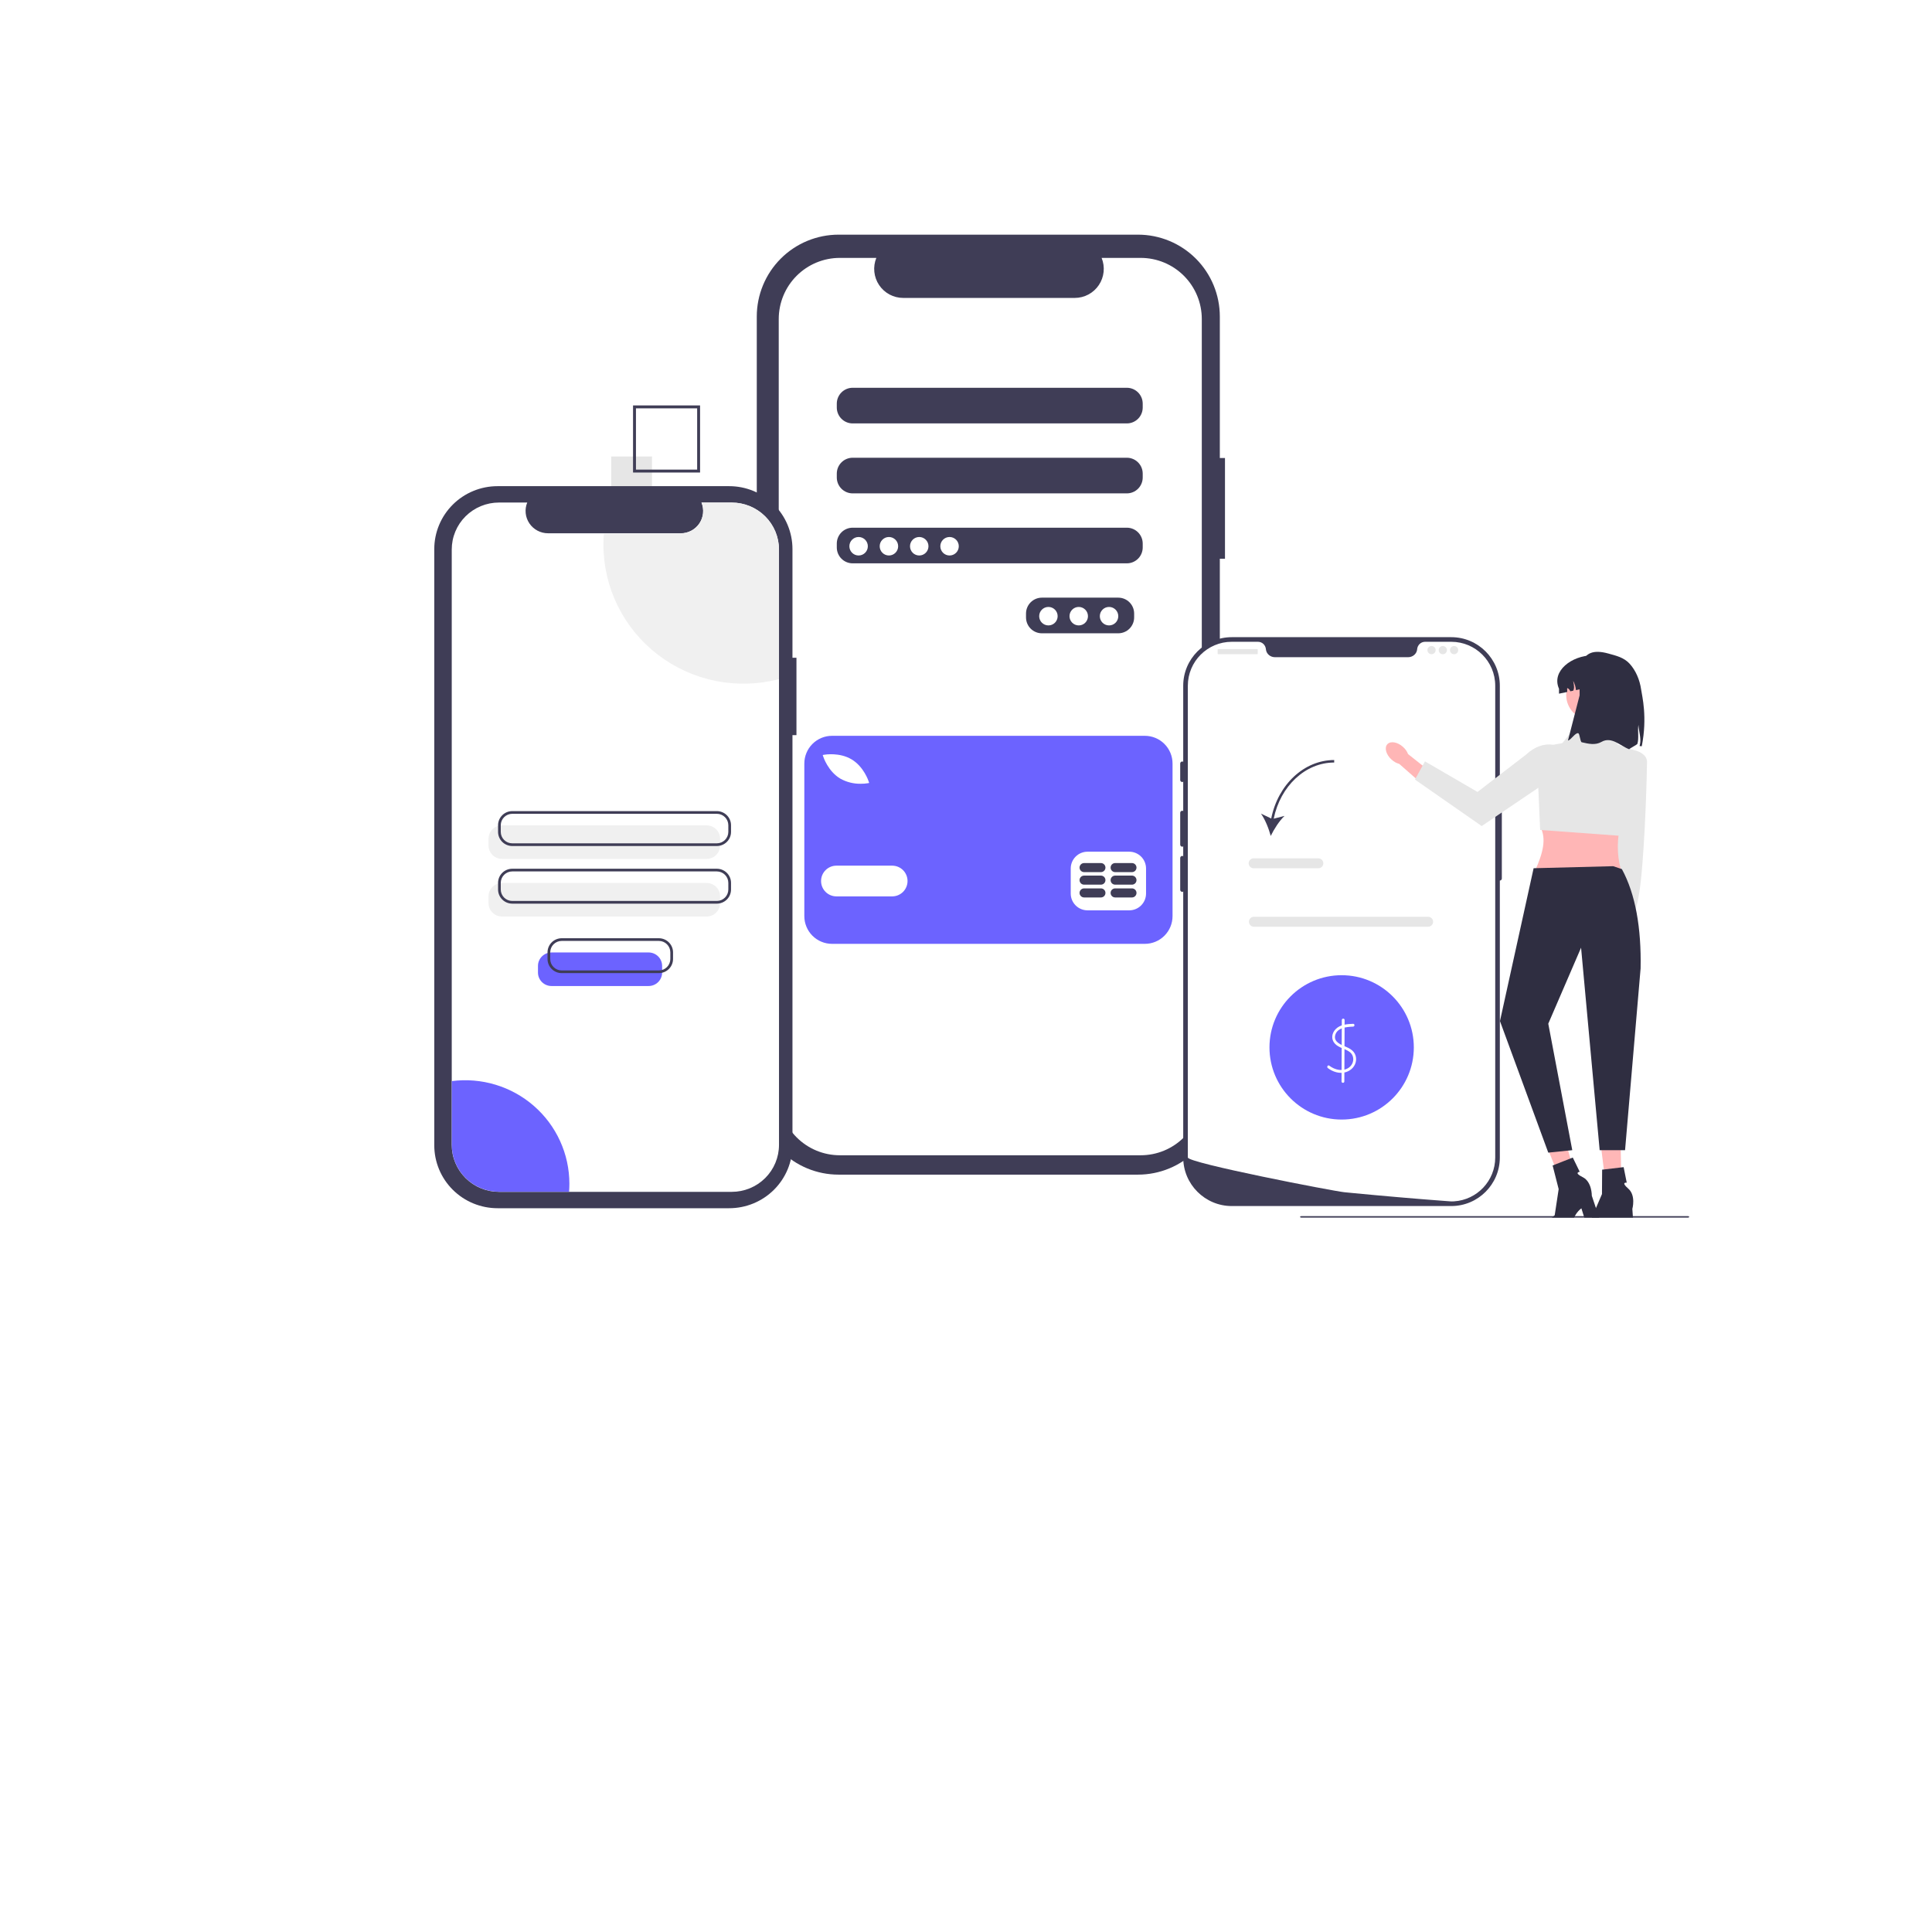 <svg xmlns="http://www.w3.org/2000/svg" xmlns:xlink="http://www.w3.org/1999/xlink" version="1.1" width="1000" height="1000" viewBox="0 0 1000 1000" xml:space="preserve">
<desc>Created with Fabric.js 3.5.0</desc>
<defs>
</defs>
<rect x="0" y="0" width="100%" height="100%" fill="#ffffff"/>
<g transform="matrix(0.755 0 0 0.755 512.879 364.724)" id="438602" clip-path="url(#CLIPPATH_1)">
<clipPath id="CLIPPATH_1">
	<rect transform="matrix(1 0 0 1 167.221 14.794)" id="clip0_38_368" x="-427.613" y="-337" rx="0" ry="0" width="855.227" height="674"/>
</clipPath>
<path style="stroke: none; stroke-width: 1; stroke-dasharray: none; stroke-linecap: butt; stroke-dashoffset: 0; stroke-linejoin: miter; stroke-miterlimit: 4; is-custom-font: none; font-file-url: none; fill: rgb(63,61,86); fill-rule: nonzero; opacity: 1;" transform=" translate(-730.165, -322.205)" d="M 890.657 153.136 H 887.12 V 56.139 C 887.12 41.25 881.212 26.971 870.694 16.443 C 860.177 5.915 845.913 0 831.04 3.56295e-10 H 625.753 C 618.389 -0 611.096 1.452 604.292 4.273 C 597.488 7.094 591.306 11.23 586.099 16.443 C 580.891 21.656 576.76 27.844 573.942 34.655 C 571.123 41.467 569.673 48.767 569.673 56.139 V 588.271 C 569.673 595.644 571.123 602.944 573.942 609.755 C 576.76 616.566 580.891 622.755 586.098 627.968 C 591.306 633.181 597.488 637.316 604.292 640.137 C 611.096 642.958 618.389 644.411 625.753 644.411 H 831.039 C 838.404 644.411 845.696 642.958 852.5 640.137 C 859.304 637.316 865.487 633.181 870.694 627.968 C 875.902 622.755 880.033 616.566 882.851 609.755 C 885.669 602.944 887.12 595.644 887.12 588.272 V 222.18 H 890.657 V 153.136 Z" stroke-linecap="round"/>
</g>
<g transform="matrix(0.755 0 0 0.755 512.56 365.726)" id="806270" clip-path="url(#CLIPPATH_2)">
<clipPath id="CLIPPATH_2">
	<rect transform="matrix(1 0 0 1 167.644 13.467)" id="clip0_38_368" x="-427.613" y="-337" rx="0" ry="0" width="855.227" height="674"/>
</clipPath>
<path style="stroke: none; stroke-width: 1; stroke-dasharray: none; stroke-linecap: butt; stroke-dashoffset: 0; stroke-linejoin: miter; stroke-miterlimit: 4; is-custom-font: none; font-file-url: none; fill: rgb(255,255,255); fill-rule: nonzero; opacity: 1;" transform=" translate(-729.742, -323.533)" d="M 832.88 15.933 H 806.083 C 807.316 18.958 807.786 22.239 807.453 25.488 C 807.12 28.737 805.994 31.855 804.174 34.566 C 802.354 37.277 799.896 39.498 797.016 41.034 C 794.137 42.57 790.924 43.374 787.661 43.374 H 670.055 C 666.792 43.373 663.58 42.57 660.7 41.034 C 657.821 39.498 655.363 37.277 653.543 34.566 C 651.723 31.855 650.596 28.737 650.264 25.488 C 649.931 22.239 650.401 18.958 651.633 15.933 H 626.605 C 615.498 15.933 604.845 20.35 596.991 28.212 C 589.137 36.075 584.725 46.738 584.725 57.857 V 589.209 C 584.725 594.714 585.808 600.166 587.913 605.252 C 590.017 610.339 593.102 614.961 596.991 618.854 C 600.88 622.747 605.497 625.835 610.578 627.942 C 615.659 630.048 621.105 631.133 626.605 631.133 H 832.88 C 843.987 631.133 854.64 626.716 862.494 618.854 C 870.348 610.991 874.76 600.328 874.76 589.209 V 57.857 C 874.76 52.352 873.677 46.9 871.572 41.814 C 869.468 36.727 866.383 32.105 862.494 28.212 C 858.605 24.32 853.988 21.231 848.907 19.125 C 843.826 17.018 838.38 15.933 832.88 15.933 H 832.88 Z M 828.378 262.431 C 828.369 265.308 827.224 268.065 825.191 270.1 C 823.159 272.135 820.405 273.281 817.53 273.29 H 765.099 C 762.224 273.281 759.47 272.135 757.438 270.1 C 755.405 268.065 754.259 265.308 754.251 262.431 V 259.716 C 754.259 256.838 755.405 254.081 757.438 252.046 C 759.47 250.012 762.224 248.865 765.099 248.857 H 817.53 C 820.405 248.865 823.159 250.012 825.191 252.046 C 827.224 254.081 828.369 256.838 828.378 259.716 V 262.431 Z M 834.254 214.469 C 834.245 217.347 833.1 220.104 831.067 222.138 C 829.035 224.173 826.28 225.32 823.406 225.328 H 635.377 C 632.502 225.32 629.748 224.173 627.715 222.138 C 625.683 220.104 624.537 217.347 624.529 214.469 V 211.754 C 624.537 208.877 625.683 206.12 627.715 204.085 C 629.748 202.05 632.502 200.904 635.377 200.895 H 823.406 C 826.28 200.904 829.035 202.05 831.067 204.085 C 833.1 206.12 834.245 208.877 834.254 211.754 V 214.469 Z M 834.254 166.508 C 834.245 169.385 833.1 172.142 831.067 174.177 C 829.035 176.212 826.28 177.358 823.406 177.367 H 635.377 C 632.502 177.358 629.748 176.212 627.715 174.177 C 625.683 172.142 624.537 169.385 624.529 166.508 V 163.793 C 624.537 160.915 625.683 158.158 627.715 156.124 C 629.748 154.089 632.502 152.942 635.377 152.934 H 823.406 C 826.28 152.942 829.035 154.089 831.067 156.124 C 833.1 158.158 834.245 160.915 834.254 163.793 V 166.508 Z M 834.254 118.546 C 834.245 121.424 833.1 124.181 831.067 126.216 C 829.035 128.25 826.28 129.397 823.406 129.405 H 635.377 C 632.502 129.397 629.748 128.25 627.715 126.216 C 625.683 124.181 624.537 121.424 624.529 118.546 V 115.831 C 624.537 112.954 625.683 110.197 627.715 108.162 C 629.748 106.127 632.502 104.981 635.377 104.972 H 823.406 C 826.28 104.981 829.035 106.127 831.067 108.162 C 833.1 110.197 834.245 112.954 834.254 115.831 V 118.546 Z" stroke-linecap="round"/>
</g>
<g transform="matrix(0.755 0 0 0.755 444.414 282.736)" id="339565" clip-path="url(#CLIPPATH_3)">
<clipPath id="CLIPPATH_3">
	<rect transform="matrix(1 0 0 1 257.942 123.436)" id="clip0_38_368" x="-427.613" y="-337" rx="0" ry="0" width="855.227" height="674"/>
</clipPath>
<path style="stroke: none; stroke-width: 1; stroke-dasharray: none; stroke-linecap: butt; stroke-dashoffset: 0; stroke-linejoin: miter; stroke-miterlimit: 4; is-custom-font: none; font-file-url: none; fill: rgb(255,255,255); fill-rule: nonzero; opacity: 1;" transform=" translate(-639.445, -213.565)" d="M 639.445 219.899 C 642.939 219.899 645.773 217.063 645.773 213.564 C 645.773 210.066 642.939 207.23 639.445 207.23 C 635.95 207.23 633.117 210.066 633.117 213.564 C 633.117 217.063 635.95 219.899 639.445 219.899 Z" stroke-linecap="round"/>
</g>
<g transform="matrix(0.755 0 0 0.755 460.105 282.736)" id="385413" clip-path="url(#CLIPPATH_4)">
<clipPath id="CLIPPATH_4">
	<rect transform="matrix(1 0 0 1 237.15 123.436)" id="clip0_38_368" x="-427.613" y="-337" rx="0" ry="0" width="855.227" height="674"/>
</clipPath>
<path style="stroke: none; stroke-width: 1; stroke-dasharray: none; stroke-linecap: butt; stroke-dashoffset: 0; stroke-linejoin: miter; stroke-miterlimit: 4; is-custom-font: none; font-file-url: none; fill: rgb(255,255,255); fill-rule: nonzero; opacity: 1;" transform=" translate(-660.236, -213.565)" d="M 660.236 219.899 C 663.731 219.899 666.564 217.063 666.564 213.564 C 666.564 210.066 663.731 207.23 660.236 207.23 C 656.742 207.23 653.908 210.066 653.908 213.564 C 653.908 217.063 656.742 219.899 660.236 219.899 Z" stroke-linecap="round"/>
</g>
<g transform="matrix(0.755 0 0 0.755 475.797 282.736)" id="473210" clip-path="url(#CLIPPATH_5)">
<clipPath id="CLIPPATH_5">
	<rect transform="matrix(1 0 0 1 216.358 123.436)" id="clip0_38_368" x="-427.613" y="-337" rx="0" ry="0" width="855.227" height="674"/>
</clipPath>
<path style="stroke: none; stroke-width: 1; stroke-dasharray: none; stroke-linecap: butt; stroke-dashoffset: 0; stroke-linejoin: miter; stroke-miterlimit: 4; is-custom-font: none; font-file-url: none; fill: rgb(255,255,255); fill-rule: nonzero; opacity: 1;" transform=" translate(-681.028, -213.565)" d="M 681.028 219.899 C 684.523 219.899 687.356 217.063 687.356 213.564 C 687.356 210.066 684.523 207.23 681.028 207.23 C 677.533 207.23 674.7 210.066 674.7 213.564 C 674.7 217.063 677.533 219.899 681.028 219.899 Z" stroke-linecap="round"/>
</g>
<g transform="matrix(0.755 0 0 0.755 491.489 282.736)" id="521696" clip-path="url(#CLIPPATH_6)">
<clipPath id="CLIPPATH_6">
	<rect transform="matrix(1 0 0 1 195.566 123.436)" id="clip0_38_368" x="-427.613" y="-337" rx="0" ry="0" width="855.227" height="674"/>
</clipPath>
<path style="stroke: none; stroke-width: 1; stroke-dasharray: none; stroke-linecap: butt; stroke-dashoffset: 0; stroke-linejoin: miter; stroke-miterlimit: 4; is-custom-font: none; font-file-url: none; fill: rgb(255,255,255); fill-rule: nonzero; opacity: 1;" transform=" translate(-701.82, -213.565)" d="M 701.82 219.899 C 705.315 219.899 708.148 217.063 708.148 213.564 C 708.148 210.066 705.315 207.23 701.82 207.23 C 698.325 207.23 695.492 210.066 695.492 213.564 C 695.492 217.063 698.325 219.899 701.82 219.899 Z" stroke-linecap="round"/>
</g>
<g transform="matrix(0.755 0 0 0.755 542.658 318.933)" id="545476" clip-path="url(#CLIPPATH_7)">
<clipPath id="CLIPPATH_7">
	<rect transform="matrix(1 0 0 1 127.767 75.475)" id="clip0_38_368" x="-427.613" y="-337" rx="0" ry="0" width="855.227" height="674"/>
</clipPath>
<path style="stroke: none; stroke-width: 1; stroke-dasharray: none; stroke-linecap: butt; stroke-dashoffset: 0; stroke-linejoin: miter; stroke-miterlimit: 4; is-custom-font: none; font-file-url: none; fill: rgb(255,255,255); fill-rule: nonzero; opacity: 1;" transform=" translate(-769.619, -261.526)" d="M 769.619 267.86 C 773.114 267.86 775.947 265.024 775.947 261.526 C 775.947 258.027 773.114 255.191 769.619 255.191 C 766.124 255.191 763.291 258.027 763.291 261.526 C 763.291 265.024 766.124 267.86 769.619 267.86 Z" stroke-linecap="round"/>
</g>
<g transform="matrix(0.755 0 0 0.755 558.35 318.933)" id="558704" clip-path="url(#CLIPPATH_8)">
<clipPath id="CLIPPATH_8">
	<rect transform="matrix(1 0 0 1 106.976 75.475)" id="clip0_38_368" x="-427.613" y="-337" rx="0" ry="0" width="855.227" height="674"/>
</clipPath>
<path style="stroke: none; stroke-width: 1; stroke-dasharray: none; stroke-linecap: butt; stroke-dashoffset: 0; stroke-linejoin: miter; stroke-miterlimit: 4; is-custom-font: none; font-file-url: none; fill: rgb(255,255,255); fill-rule: nonzero; opacity: 1;" transform=" translate(-790.41, -261.526)" d="M 790.41 267.86 C 793.905 267.86 796.738 265.024 796.738 261.526 C 796.738 258.027 793.905 255.191 790.41 255.191 C 786.916 255.191 784.083 258.027 784.083 261.526 C 784.083 265.024 786.916 267.86 790.41 267.86 Z" stroke-linecap="round"/>
</g>
<g transform="matrix(0.755 0 0 0.755 574.042 318.933)" id="939177" clip-path="url(#CLIPPATH_9)">
<clipPath id="CLIPPATH_9">
	<rect transform="matrix(1 0 0 1 86.184 75.475)" id="clip0_38_368" x="-427.613" y="-337" rx="0" ry="0" width="855.227" height="674"/>
</clipPath>
<path style="stroke: none; stroke-width: 1; stroke-dasharray: none; stroke-linecap: butt; stroke-dashoffset: 0; stroke-linejoin: miter; stroke-miterlimit: 4; is-custom-font: none; font-file-url: none; fill: rgb(255,255,255); fill-rule: nonzero; opacity: 1;" transform=" translate(-811.202, -261.526)" d="M 811.202 267.86 C 814.697 267.86 817.53 265.024 817.53 261.526 C 817.53 258.027 814.697 255.191 811.202 255.191 C 807.707 255.191 804.874 258.027 804.874 261.526 C 804.874 265.024 807.707 267.86 811.202 267.86 Z" stroke-linecap="round"/>
</g>
<g transform="matrix(0.755 0 0 0.755 511.613 434.695)" id="552997" clip-path="url(#CLIPPATH_10)">
<clipPath id="CLIPPATH_10">
	<rect transform="matrix(1 0 0 1 168.899 -77.912)" id="clip0_38_368" x="-427.613" y="-337" rx="0" ry="0" width="855.227" height="674"/>
</clipPath>
<path style="stroke: none; stroke-width: 1; stroke-dasharray: none; stroke-linecap: butt; stroke-dashoffset: 0; stroke-linejoin: miter; stroke-miterlimit: 4; is-custom-font: none; font-file-url: none; fill: rgb(108,99,255); fill-rule: nonzero; opacity: 1;" transform=" translate(-728.487, -414.912)" d="M 835.709 343.601 H 621.266 C 616.228 343.601 611.396 345.605 607.834 349.171 C 604.272 352.737 602.27 357.574 602.27 362.617 V 467.207 C 602.27 472.25 604.272 477.087 607.834 480.653 C 611.396 484.219 616.228 486.223 621.266 486.223 H 835.709 C 840.747 486.223 845.578 484.219 849.141 480.653 C 852.703 477.087 854.704 472.25 854.704 467.207 V 362.617 C 854.704 357.574 852.703 352.737 849.141 349.171 C 845.578 345.605 840.747 343.601 835.709 343.601 H 835.709 Z M 615.96 356.573 C 616.384 356.496 626.425 354.786 634.74 359.794 C 643.054 364.801 646.249 374.485 646.381 374.894 L 646.717 375.938 L 645.638 376.13 C 644.099 376.37 642.542 376.485 640.984 376.472 C 636.042 376.566 631.165 375.336 626.858 372.908 C 618.543 367.901 615.349 358.218 615.218 357.809 L 614.881 356.764 L 615.96 356.573 Z M 662.51 453.678 H 624.263 C 621.473 453.678 618.798 452.569 616.825 450.594 C 614.853 448.62 613.745 445.941 613.745 443.149 C 613.745 440.356 614.853 437.678 616.825 435.704 C 618.798 433.729 621.473 432.62 624.263 432.62 H 662.51 C 665.3 432.62 667.975 433.729 669.948 435.704 C 671.92 437.678 673.028 440.356 673.028 443.149 C 673.028 445.941 671.92 448.62 669.948 450.594 C 667.975 452.569 665.3 453.678 662.51 453.678 V 453.678 Z M 836.537 451.764 C 836.528 454.807 835.316 457.724 833.166 459.876 C 831.016 462.028 828.103 463.241 825.062 463.25 H 796.377 C 793.336 463.241 790.423 462.028 788.273 459.876 C 786.123 457.724 784.911 454.807 784.903 451.764 V 434.534 C 784.911 431.491 786.123 428.574 788.273 426.422 C 790.423 424.27 793.336 423.057 796.377 423.048 H 825.062 C 828.103 423.057 831.016 424.27 833.166 426.422 C 835.316 428.574 836.528 431.491 836.537 434.534 L 836.537 451.764 Z" stroke-linecap="round"/>
</g>
<g transform="matrix(0.755 0 0 0.755 565.481 462.175)" id="361648" clip-path="url(#CLIPPATH_11)">
<clipPath id="CLIPPATH_11">
	<rect transform="matrix(1 0 0 1 97.528 -114.322)" id="clip0_38_368" x="-427.613" y="-337" rx="0" ry="0" width="855.227" height="674"/>
</clipPath>
<path style="stroke: none; stroke-width: 1; stroke-dasharray: none; stroke-linecap: butt; stroke-dashoffset: 0; stroke-linejoin: miter; stroke-miterlimit: 4; is-custom-font: none; font-file-url: none; fill: rgb(63,61,86); fill-rule: nonzero; opacity: 1;" transform=" translate(-799.859, -451.322)" d="M 805.626 448.213 H 794.092 C 793.268 448.213 792.479 448.541 791.896 449.124 C 791.314 449.707 790.987 450.497 790.987 451.322 C 790.987 452.146 791.314 452.937 791.896 453.52 C 792.479 454.103 793.268 454.43 794.092 454.43 H 805.626 C 806.449 454.43 807.239 454.103 807.821 453.52 C 808.404 452.937 808.731 452.146 808.731 451.322 C 808.731 450.497 808.404 449.707 807.821 449.124 C 807.239 448.541 806.449 448.213 805.626 448.213 V 448.213 Z" stroke-linecap="round"/>
</g>
<g transform="matrix(0.755 0 0 0.755 581.551 462.175)" id="988749" clip-path="url(#CLIPPATH_12)">
<clipPath id="CLIPPATH_12">
	<rect transform="matrix(1 0 0 1 76.234 -114.322)" id="clip0_38_368" x="-427.613" y="-337" rx="0" ry="0" width="855.227" height="674"/>
</clipPath>
<path style="stroke: none; stroke-width: 1; stroke-dasharray: none; stroke-linecap: butt; stroke-dashoffset: 0; stroke-linejoin: miter; stroke-miterlimit: 4; is-custom-font: none; font-file-url: none; fill: rgb(63,61,86); fill-rule: nonzero; opacity: 1;" transform=" translate(-821.152, -451.322)" d="M 826.919 448.213 H 815.385 C 814.561 448.213 813.772 448.541 813.189 449.124 C 812.607 449.707 812.28 450.497 812.28 451.322 C 812.28 452.146 812.607 452.937 813.189 453.52 C 813.772 454.103 814.561 454.43 815.385 454.43 H 826.919 C 827.742 454.43 828.532 454.103 829.114 453.52 C 829.697 452.937 830.024 452.146 830.024 451.322 C 830.024 450.497 829.697 449.707 829.114 449.124 C 828.532 448.541 827.742 448.213 826.919 448.213 V 448.213 Z" stroke-linecap="round"/>
</g>
<g transform="matrix(0.755 0 0 0.755 565.479 455.553)" id="234912" clip-path="url(#CLIPPATH_13)">
<clipPath id="CLIPPATH_13">
	<rect transform="matrix(1 0 0 1 97.529 -105.546)" id="clip0_38_368" x="-427.613" y="-337" rx="0" ry="0" width="855.227" height="674"/>
</clipPath>
<path style="stroke: none; stroke-width: 1; stroke-dasharray: none; stroke-linecap: butt; stroke-dashoffset: 0; stroke-linejoin: miter; stroke-miterlimit: 4; is-custom-font: none; font-file-url: none; fill: rgb(63,61,86); fill-rule: nonzero; opacity: 1;" transform=" translate(-799.857, -442.546)" d="M 805.624 439.438 H 794.09 C 793.267 439.438 792.477 439.766 791.894 440.349 C 791.312 440.932 790.985 441.723 790.985 442.547 C 790.985 443.371 791.312 444.162 791.894 444.745 C 792.477 445.328 793.267 445.655 794.09 445.655 H 805.624 C 806.447 445.655 807.237 445.328 807.82 444.745 C 808.402 444.162 808.729 443.371 808.729 442.547 C 808.729 441.723 808.402 440.932 807.82 440.349 C 807.237 439.766 806.447 439.438 805.624 439.438 V 439.438 Z" stroke-linecap="round"/>
</g>
<g transform="matrix(0.755 0 0 0.755 581.549 455.553)" id="505421" clip-path="url(#CLIPPATH_14)">
<clipPath id="CLIPPATH_14">
	<rect transform="matrix(1 0 0 1 76.237 -105.546)" id="clip0_38_368" x="-427.613" y="-337" rx="0" ry="0" width="855.227" height="674"/>
</clipPath>
<path style="stroke: none; stroke-width: 1; stroke-dasharray: none; stroke-linecap: butt; stroke-dashoffset: 0; stroke-linejoin: miter; stroke-miterlimit: 4; is-custom-font: none; font-file-url: none; fill: rgb(63,61,86); fill-rule: nonzero; opacity: 1;" transform=" translate(-821.15, -442.546)" d="M 826.917 439.438 H 815.383 C 814.56 439.438 813.77 439.766 813.188 440.349 C 812.605 440.932 812.278 441.723 812.278 442.547 C 812.278 443.371 812.605 444.162 813.188 444.745 C 813.77 445.328 814.56 445.655 815.383 445.655 H 826.917 C 827.741 445.655 828.53 445.328 829.113 444.745 C 829.695 444.162 830.022 443.371 830.022 442.547 C 830.022 441.723 829.695 440.932 829.113 440.349 C 828.53 439.766 827.741 439.438 826.917 439.438 H 826.917 Z" stroke-linecap="round"/>
</g>
<g transform="matrix(0.755 0 0 0.755 565.479 449.064)" id="38560" clip-path="url(#CLIPPATH_15)">
<clipPath id="CLIPPATH_15">
	<rect transform="matrix(1 0 0 1 97.529 -96.95)" id="clip0_38_368" x="-427.613" y="-337" rx="0" ry="0" width="855.227" height="674"/>
</clipPath>
<path style="stroke: none; stroke-width: 1; stroke-dasharray: none; stroke-linecap: butt; stroke-dashoffset: 0; stroke-linejoin: miter; stroke-miterlimit: 4; is-custom-font: none; font-file-url: none; fill: rgb(63,61,86); fill-rule: nonzero; opacity: 1;" transform=" translate(-799.857, -433.95)" d="M 805.624 430.841 H 794.09 C 793.267 430.841 792.477 431.169 791.894 431.752 C 791.312 432.335 790.985 433.125 790.985 433.95 C 790.985 434.774 791.312 435.565 791.894 436.148 C 792.477 436.731 793.267 437.058 794.09 437.058 H 805.624 C 806.447 437.058 807.237 436.731 807.82 436.148 C 808.402 435.565 808.729 434.774 808.729 433.95 C 808.729 433.125 808.402 432.335 807.82 431.752 C 807.237 431.169 806.447 430.841 805.624 430.841 V 430.841 Z" stroke-linecap="round"/>
</g>
<g transform="matrix(0.755 0 0 0.755 581.549 449.064)" id="666191" clip-path="url(#CLIPPATH_16)">
<clipPath id="CLIPPATH_16">
	<rect transform="matrix(1 0 0 1 76.237 -96.95)" id="clip0_38_368" x="-427.613" y="-337" rx="0" ry="0" width="855.227" height="674"/>
</clipPath>
<path style="stroke: none; stroke-width: 1; stroke-dasharray: none; stroke-linecap: butt; stroke-dashoffset: 0; stroke-linejoin: miter; stroke-miterlimit: 4; is-custom-font: none; font-file-url: none; fill: rgb(63,61,86); fill-rule: nonzero; opacity: 1;" transform=" translate(-821.15, -433.95)" d="M 826.917 430.841 H 815.383 C 814.56 430.841 813.77 431.169 813.188 431.752 C 812.605 432.335 812.278 433.125 812.278 433.95 C 812.278 434.774 812.605 435.565 813.188 436.148 C 813.77 436.731 814.56 437.058 815.383 437.058 H 826.917 C 827.741 437.058 828.53 436.731 829.113 436.148 C 829.695 435.565 830.022 434.774 830.022 433.95 C 830.022 433.125 829.695 432.335 829.113 431.752 C 828.53 431.169 827.741 430.841 826.917 430.841 H 826.917 Z" stroke-linecap="round"/>
</g>
<g transform="matrix(0.755 0 0 0.755 694.077 421.178)" id="951178" clip-path="url(#CLIPPATH_17)">
<clipPath id="CLIPPATH_17">
	<rect transform="matrix(1 0 0 1 -72.863 -60)" id="clip0_38_368" x="-427.613" y="-337" rx="0" ry="0" width="855.227" height="674"/>
</clipPath>
<path style="stroke: none; stroke-width: 1; stroke-dasharray: none; stroke-linecap: butt; stroke-dashoffset: 0; stroke-linejoin: miter; stroke-miterlimit: 4; is-custom-font: none; font-file-url: none; fill: rgb(230,230,230); fill-rule: nonzero; opacity: 1;" transform=" translate(-970.25, -397)" d="M 984.235 383 H 956.264 V 411 H 984.235 V 383 Z" stroke-linecap="round"/>
</g>
<g transform="matrix(0.755 0 0 0.755 675.982 440.8)" id="479243" clip-path="url(#CLIPPATH_18)">
<clipPath id="CLIPPATH_18">
	<rect transform="matrix(1 0 0 1 -48.888 -86)" id="clip0_38_368" x="-427.613" y="-337" rx="0" ry="0" width="855.227" height="674"/>
</clipPath>
<path style="stroke: none; stroke-width: 1; stroke-dasharray: none; stroke-linecap: butt; stroke-dashoffset: 0; stroke-linejoin: miter; stroke-miterlimit: 4; is-custom-font: none; font-file-url: none; fill: rgb(63,61,86); fill-rule: nonzero; opacity: 1;" transform=" translate(-946.274, -423)" d="M 923.298 400 H 969.25 V 446 H 923.298 V 400 Z M 967.252 402 H 925.296 V 444 H 967.252 V 402 Z" stroke-linecap="round"/>
</g>
<g transform="matrix(0.755 0 0 0.755 326.914 246.838)" id="130111" clip-path="url(#CLIPPATH_19)">
<clipPath id="CLIPPATH_19">
	<rect transform="matrix(1 0 0 1 413.628 171)" id="clip0_38_368" x="-427.613" y="-337" rx="0" ry="0" width="855.227" height="674"/>
</clipPath>
<path style="stroke: none; stroke-width: 1; stroke-dasharray: none; stroke-linecap: butt; stroke-dashoffset: 0; stroke-linejoin: miter; stroke-miterlimit: 4; is-custom-font: none; font-file-url: none; fill: rgb(230,230,230); fill-rule: nonzero; opacity: 1;" transform=" translate(-483.759, -166)" d="M 497.744 152 H 469.773 V 180 H 497.744 V 152 Z" stroke-linecap="round"/>
</g>
<g transform="matrix(0.755 0 0 0.755 345.008 227.215)" id="524906" clip-path="url(#CLIPPATH_20)">
<clipPath id="CLIPPATH_20">
	<rect transform="matrix(1 0 0 1 389.654 197)" id="clip0_38_368" x="-427.613" y="-337" rx="0" ry="0" width="855.227" height="674"/>
</clipPath>
<path style="stroke: none; stroke-width: 1; stroke-dasharray: none; stroke-linecap: butt; stroke-dashoffset: 0; stroke-linejoin: miter; stroke-miterlimit: 4; is-custom-font: none; font-file-url: none; fill: rgb(63,61,86); fill-rule: nonzero; opacity: 1;" transform=" translate(-507.733, -140)" d="M 530.709 163 H 484.757 V 117 H 530.709 V 163 Z M 486.755 161 H 528.711 V 119 H 486.755 V 161 Z" stroke-linecap="round"/>
</g>
<g transform="matrix(0.755 0 0 0.755 773.615 629.857)" id="638065" clip-path="url(#CLIPPATH_21)">
<clipPath id="CLIPPATH_21">
	<rect transform="matrix(1 0 0 1 -178.252 -336.5)" id="clip0_38_368" x="-427.613" y="-337" rx="0" ry="0" width="855.227" height="674"/>
</clipPath>
<path style="stroke: none; stroke-width: 1; stroke-dasharray: none; stroke-linecap: butt; stroke-dashoffset: 0; stroke-linejoin: miter; stroke-miterlimit: 4; is-custom-font: none; font-file-url: none; fill: rgb(63,61,86); fill-rule: nonzero; opacity: 1;" transform=" translate(-1075.639, -673.5)" d="M 1208.3 674 H 942.975 C 942.79 674 942.613 673.947 942.482 673.854 C 942.352 673.76 942.278 673.633 942.278 673.5 C 942.278 673.367 942.352 673.24 942.482 673.146 C 942.613 673.053 942.79 673 942.975 673 H 1208.3 C 1208.49 673 1208.66 673.053 1208.8 673.146 C 1208.93 673.24 1209 673.367 1209 673.5 C 1209 673.633 1208.93 673.76 1208.8 673.854 C 1208.66 673.947 1208.49 674 1208.3 674 Z" stroke-linecap="round"/>
</g>
<g transform="matrix(0.755 0 0 0.755 694.371 477.024)" id="652955" clip-path="url(#CLIPPATH_22)">
<clipPath id="CLIPPATH_22">
	<rect transform="matrix(1 0 0 1 -73.254 -134)" id="clip0_38_368" x="-427.613" y="-337" rx="0" ry="0" width="855.227" height="674"/>
</clipPath>
<path style="stroke: none; stroke-width: 1; stroke-dasharray: none; stroke-linecap: butt; stroke-dashoffset: 0; stroke-linejoin: miter; stroke-miterlimit: 4; is-custom-font: none; font-file-url: none; fill: rgb(63,61,86); fill-rule: nonzero; opacity: 1;" transform=" translate(-970.641, -471)" d="M 1045.89 666 H 895.393 C 877.042 666 862.112 651.07 862.112 632.719 V 309.281 C 862.112 290.93 877.042 276 895.393 276 H 1045.89 C 1064.24 276 1079.17 290.93 1079.17 309.281 V 632.719 C 1079.17 651.07 1064.24 666 1045.89 666 V 666 Z" stroke-linecap="round"/>
</g>
<g transform="matrix(0.755 0 0 0.755 776.285 437.71)" id="445657" clip-path="url(#CLIPPATH_23)">
<clipPath id="CLIPPATH_23">
	<rect transform="matrix(1 0 0 1 -181.788 -81.906)" id="clip0_38_368" x="-427.613" y="-337" rx="0" ry="0" width="855.227" height="674"/>
</clipPath>
<path style="stroke: none; stroke-width: 1; stroke-dasharray: none; stroke-linecap: butt; stroke-dashoffset: 0; stroke-linejoin: miter; stroke-miterlimit: 4; is-custom-font: none; font-file-url: none; fill: rgb(63,61,86); fill-rule: nonzero; opacity: 1;" transform=" translate(-1079.175, -418.906)" d="M 1079.17 394.971 C 1078.4 394.971 1077.77 395.603 1077.77 396.379 V 441.433 C 1077.77 442.21 1078.4 442.841 1079.17 442.841 C 1079.95 442.841 1080.58 442.21 1080.58 441.433 V 396.379 C 1080.58 395.603 1079.95 394.971 1079.17 394.971 Z" stroke-linecap="round"/>
</g>
<g transform="matrix(0.755 0 0 0.755 694.374 477.022)" id="582874" clip-path="url(#CLIPPATH_24)">
<clipPath id="CLIPPATH_24">
	<rect transform="matrix(1 0 0 1 -73.258 -133.997)" id="clip0_38_368" x="-427.613" y="-337" rx="0" ry="0" width="855.227" height="674"/>
</clipPath>
<path style="stroke: none; stroke-width: 1; stroke-dasharray: none; stroke-linecap: butt; stroke-dashoffset: 0; stroke-linejoin: miter; stroke-miterlimit: 4; is-custom-font: none; font-file-url: none; fill: rgb(255,255,255); fill-rule: nonzero; opacity: 1;" transform=" translate(-970.645, -470.997)" d="M 1076.01 309.281 V 632.713 C 1076.01 648.686 1063.57 661.752 1047.86 662.766 H 1047.85 C 1047.62 662.78 1047.38 662.794 1047.14 662.801 C 1046.73 662.822 1046.31 662.829 1045.89 662.829 C 1045.89 662.829 1044.34 662.717 1041.51 662.505 C 1038.65 662.294 1034.49 661.977 1029.31 661.562 C 1027.75 661.442 1026.11 661.309 1024.38 661.168 C 1020.93 660.886 1017.14 660.576 1013.08 660.224 C 1011.46 660.091 1009.78 659.943 1008.07 659.795 C 999.331 659.042 989.538 658.162 979.211 657.162 C 977.465 657 975.705 656.831 973.931 656.655 C 973.467 656.606 972.995 656.564 972.523 656.515 C 965.16 655.789 865.28 636.487 865.28 632.713 V 309.281 C 865.28 292.646 878.761 279.165 895.396 279.165 H 913.375 C 916.248 279.165 918.557 281.404 918.803 284.269 C 918.824 284.459 918.845 284.649 918.88 284.839 C 919.401 287.718 922.041 289.725 924.97 289.725 H 1016.32 C 1019.25 289.725 1021.89 287.718 1022.41 284.839 C 1022.44 284.649 1022.46 284.459 1022.48 284.269 C 1022.73 281.404 1025.04 279.165 1027.91 279.165 H 1045.89 C 1062.53 279.165 1076.01 292.646 1076.01 309.281 V 309.281 Z" stroke-linecap="round"/>
</g>
<g transform="matrix(0.755 0 0 0.755 611.933 399.458)" id="754534" clip-path="url(#CLIPPATH_25)">
<clipPath id="CLIPPATH_25">
	<rect transform="matrix(1 0 0 1 35.978 -31.221)" id="clip0_38_368" x="-427.613" y="-337" rx="0" ry="0" width="855.227" height="674"/>
</clipPath>
<path style="stroke: none; stroke-width: 1; stroke-dasharray: none; stroke-linecap: butt; stroke-dashoffset: 0; stroke-linejoin: miter; stroke-miterlimit: 4; is-custom-font: none; font-file-url: none; fill: rgb(63,61,86); fill-rule: nonzero; opacity: 1;" transform=" translate(-861.408, -368.221)" d="M 861.408 361.181 C 860.631 361.181 860 361.812 860 362.588 V 373.852 C 860 374.629 860.631 375.26 861.408 375.26 C 862.184 375.26 862.816 374.628 862.816 373.852 V 362.588 C 862.816 361.812 862.184 361.181 861.408 361.181 Z" stroke-linecap="round"/>
</g>
<g transform="matrix(0.755 0 0 0.755 611.933 428.944)" id="360033" clip-path="url(#CLIPPATH_26)">
<clipPath id="CLIPPATH_26">
	<rect transform="matrix(1 0 0 1 35.978 -70.29)" id="clip0_38_368" x="-427.613" y="-337" rx="0" ry="0" width="855.227" height="674"/>
</clipPath>
<path style="stroke: none; stroke-width: 1; stroke-dasharray: none; stroke-linecap: butt; stroke-dashoffset: 0; stroke-linejoin: miter; stroke-miterlimit: 4; is-custom-font: none; font-file-url: none; fill: rgb(63,61,86); fill-rule: nonzero; opacity: 1;" transform=" translate(-861.408, -407.291)" d="M 861.408 394.971 C 860.631 394.971 860 395.603 860 396.379 V 418.202 C 860 418.979 860.631 419.61 861.408 419.61 C 862.184 419.61 862.816 418.979 862.816 418.202 V 396.379 C 862.816 395.603 862.184 394.971 861.408 394.971 Z" stroke-linecap="round"/>
</g>
<g transform="matrix(0.755 0 0 0.755 611.933 452.322)" id="669127" clip-path="url(#CLIPPATH_27)">
<clipPath id="CLIPPATH_27">
	<rect transform="matrix(1 0 0 1 35.978 -101.266)" id="clip0_38_368" x="-427.613" y="-337" rx="0" ry="0" width="855.227" height="674"/>
</clipPath>
<path style="stroke: none; stroke-width: 1; stroke-dasharray: none; stroke-linecap: butt; stroke-dashoffset: 0; stroke-linejoin: miter; stroke-miterlimit: 4; is-custom-font: none; font-file-url: none; fill: rgb(63,61,86); fill-rule: nonzero; opacity: 1;" transform=" translate(-861.408, -438.265)" d="M 861.408 425.946 C 860.631 425.946 860 426.577 860 427.354 V 449.177 C 860 449.953 860.631 450.585 861.408 450.585 C 862.184 450.585 862.816 449.953 862.816 449.177 V 427.354 C 862.816 426.577 862.184 425.946 861.408 425.946 V 425.946 Z" stroke-linecap="round"/>
</g>
<g transform="matrix(0.755 0 0 0.755 640.623 337.296)" id="797416" clip-path="url(#CLIPPATH_28)">
<clipPath id="CLIPPATH_28">
	<rect transform="matrix(1 0 0 1 -2.036 51.144)" id="clip0_38_368" x="-427.613" y="-337" rx="0" ry="0" width="855.227" height="674"/>
</clipPath>
<path style="stroke: none; stroke-width: 1; stroke-dasharray: none; stroke-linecap: butt; stroke-dashoffset: 0; stroke-linejoin: miter; stroke-miterlimit: 4; is-custom-font: none; font-file-url: none; fill: rgb(230,230,230); fill-rule: nonzero; opacity: 1;" transform=" translate(-899.423, -285.856)" d="M 912.885 284.096 H 885.96 C 885.813 284.096 885.695 284.214 885.695 284.36 V 287.351 C 885.695 287.497 885.813 287.616 885.96 287.616 H 912.885 C 913.031 287.616 913.15 287.497 913.15 287.351 V 284.36 C 913.15 284.214 913.031 284.096 912.885 284.096 Z" stroke-linecap="round"/>
</g>
<g transform="matrix(0.755 0 0 0.755 740.953 336.499)" id="366808" clip-path="url(#CLIPPATH_29)">
<clipPath id="CLIPPATH_29">
	<rect transform="matrix(1 0 0 1 -134.974 52.2)" id="clip0_38_368" x="-427.613" y="-337" rx="0" ry="0" width="855.227" height="674"/>
</clipPath>
<path style="stroke: none; stroke-width: 1; stroke-dasharray: none; stroke-linecap: butt; stroke-dashoffset: 0; stroke-linejoin: miter; stroke-miterlimit: 4; is-custom-font: none; font-file-url: none; fill: rgb(230,230,230); fill-rule: nonzero; opacity: 1;" transform=" translate(-1032.36, -284.8)" d="M 1032.36 287.616 C 1033.92 287.616 1035.18 286.355 1035.18 284.8 C 1035.18 283.245 1033.92 281.984 1032.36 281.984 C 1030.81 281.984 1029.54 283.245 1029.54 284.8 C 1029.54 286.355 1030.81 287.616 1032.36 287.616 Z" stroke-linecap="round"/>
</g>
<g transform="matrix(0.755 0 0 0.755 746.799 336.499)" id="934440" clip-path="url(#CLIPPATH_30)">
<clipPath id="CLIPPATH_30">
	<rect transform="matrix(1 0 0 1 -142.719 52.2)" id="clip0_38_368" x="-427.613" y="-337" rx="0" ry="0" width="855.227" height="674"/>
</clipPath>
<path style="stroke: none; stroke-width: 1; stroke-dasharray: none; stroke-linecap: butt; stroke-dashoffset: 0; stroke-linejoin: miter; stroke-miterlimit: 4; is-custom-font: none; font-file-url: none; fill: rgb(230,230,230); fill-rule: nonzero; opacity: 1;" transform=" translate(-1040.105, -284.8)" d="M 1040.1 287.616 C 1041.66 287.616 1042.92 286.355 1042.92 284.8 C 1042.92 283.245 1041.66 281.984 1040.1 281.984 C 1038.55 281.984 1037.29 283.245 1037.29 284.8 C 1037.29 286.355 1038.55 287.616 1040.1 287.616 Z" stroke-linecap="round"/>
</g>
<g transform="matrix(0.755 0 0 0.755 752.64 336.499)" id="266695" clip-path="url(#CLIPPATH_31)">
<clipPath id="CLIPPATH_31">
	<rect transform="matrix(1 0 0 1 -150.458 52.2)" id="clip0_38_368" x="-427.613" y="-337" rx="0" ry="0" width="855.227" height="674"/>
</clipPath>
<path style="stroke: none; stroke-width: 1; stroke-dasharray: none; stroke-linecap: butt; stroke-dashoffset: 0; stroke-linejoin: miter; stroke-miterlimit: 4; is-custom-font: none; font-file-url: none; fill: rgb(230,230,230); fill-rule: nonzero; opacity: 1;" transform=" translate(-1047.845, -284.8)" d="M 1047.85 287.616 C 1049.4 287.616 1050.66 286.355 1050.66 284.8 C 1050.66 283.245 1049.4 281.984 1047.85 281.984 C 1046.29 281.984 1045.03 283.245 1045.03 284.8 C 1045.03 286.355 1046.29 287.616 1047.85 287.616 Z" stroke-linecap="round"/>
</g>
<g transform="matrix(0.755 0 0 0.755 694.109 477.098)" id="747313" clip-path="url(#CLIPPATH_32)">
<clipPath id="CLIPPATH_32">
	<rect transform="matrix(1 0 0 1 -72.906 -134.094)" id="clip0_38_368" x="-427.613" y="-337" rx="0" ry="0" width="855.227" height="674"/>
</clipPath>
<path style="stroke: none; stroke-width: 1; stroke-dasharray: none; stroke-linecap: butt; stroke-dashoffset: 0; stroke-linejoin: miter; stroke-miterlimit: 4; is-custom-font: none; font-file-url: none; fill: rgb(230,230,230); fill-rule: nonzero; opacity: 1;" transform=" translate(-970.293, -471.094)" d="M 1030.01 474.506 H 910.577 C 908.695 474.506 907.165 472.976 907.165 471.094 C 907.165 469.213 908.695 467.682 910.577 467.682 H 1030.01 C 1031.89 467.682 1033.42 469.213 1033.42 471.094 C 1033.42 472.976 1031.89 474.506 1030.01 474.506 Z" stroke-linecap="round"/>
</g>
<g transform="matrix(0.755 0 0 0.755 694.433 542.123)" id="582380" clip-path="url(#CLIPPATH_33)">
<clipPath id="CLIPPATH_33">
	<rect transform="matrix(1 0 0 1 -73.335 -220.254)" id="clip0_38_368" x="-427.613" y="-337" rx="0" ry="0" width="855.227" height="674"/>
</clipPath>
<path style="stroke: none; stroke-width: 1; stroke-dasharray: none; stroke-linecap: butt; stroke-dashoffset: 0; stroke-linejoin: miter; stroke-miterlimit: 4; is-custom-font: none; font-file-url: none; fill: rgb(108,99,255); fill-rule: nonzero; opacity: 1;" transform=" translate(-970.721, -557.254)" d="M 970.72 606.731 C 998.045 606.731 1020.2 584.579 1020.2 557.253 C 1020.2 529.928 998.045 507.776 970.72 507.776 C 943.394 507.776 921.242 529.928 921.242 557.253 C 921.242 584.579 943.394 606.731 970.72 606.731 Z" stroke-linecap="round"/>
</g>
<g transform="matrix(0.755 0 0 0.755 694.457 542.614)" id="602917" clip-path="url(#CLIPPATH_34)">
<clipPath id="CLIPPATH_34">
	<rect transform="matrix(1 0 0 1 -73.367 -220.903)" id="clip0_38_368" x="-427.613" y="-337" rx="0" ry="0" width="855.227" height="674"/>
</clipPath>
<path style="stroke: none; stroke-width: 1; stroke-dasharray: none; stroke-linecap: butt; stroke-dashoffset: 0; stroke-linejoin: miter; stroke-miterlimit: 4; is-custom-font: none; font-file-url: none; fill: rgb(255,255,255); fill-rule: nonzero; opacity: 1;" transform=" translate(-970.753, -557.903)" d="M 978.583 541.098 C 974.408 541.27 969.687 541.557 966.601 544.761 C 963.919 547.544 963.332 551.675 966.051 554.647 C 968.777 557.626 973.016 558.03 976.158 560.354 C 979.848 563.083 979.308 568.483 975.737 571.07 C 971.526 574.12 966.089 572.698 962.24 569.796 C 961.253 569.052 960.296 570.718 961.271 571.453 C 964.72 574.053 969.221 575.501 973.485 574.257 C 977.333 573.134 980.317 569.996 980.62 565.914 C 980.765 563.966 980.211 561.989 979 560.451 C 977.721 558.827 975.879 557.828 974.017 557.015 C 970.812 555.616 965.293 553.805 966.225 549.249 C 967.355 543.726 974.076 543.203 978.583 543.018 C 979.814 542.967 979.82 541.048 978.583 541.098 L 978.583 541.098 Z" stroke-linecap="round"/>
</g>
<g transform="matrix(0.755 0 0 0.755 695.176 543.86)" id="391650" clip-path="url(#CLIPPATH_35)">
<clipPath id="CLIPPATH_35">
	<rect transform="matrix(1 0 0 1 -74.318 -222.554)" id="clip0_38_368" x="-427.613" y="-337" rx="0" ry="0" width="855.227" height="674"/>
</clipPath>
<path style="stroke: none; stroke-width: 1; stroke-dasharray: none; stroke-linecap: butt; stroke-dashoffset: 0; stroke-linejoin: miter; stroke-miterlimit: 4; is-custom-font: none; font-file-url: none; fill: rgb(255,255,255); fill-rule: nonzero; opacity: 1;" transform=" translate(-971.705, -559.554)" d="M 970.837 538.486 L 970.653 580.622 C 970.647 581.857 972.567 581.858 972.572 580.622 L 972.756 538.486 C 972.762 537.251 970.842 537.249 970.837 538.486 Z" stroke-linecap="round"/>
</g>
<g transform="matrix(0.755 0 0 0.755 671.627 413.038)" id="750133" clip-path="url(#CLIPPATH_36)">
<clipPath id="CLIPPATH_36">
	<rect transform="matrix(1 0 0 1 -43.117 -49.215)" id="clip0_38_368" x="-427.613" y="-337" rx="0" ry="0" width="855.227" height="674"/>
</clipPath>
<path style="stroke: none; stroke-width: 1; stroke-dasharray: none; stroke-linecap: butt; stroke-dashoffset: 0; stroke-linejoin: miter; stroke-miterlimit: 4; is-custom-font: none; font-file-url: none; fill: rgb(63,61,86); fill-rule: nonzero; opacity: 1;" transform=" translate(-940.504, -386.214)" d="M 922.427 400.269 L 915.406 396.944 C 918.285 400.962 920.767 407.239 922.095 412.233 C 924.344 407.581 927.97 401.888 931.559 398.488 L 924.139 400.397 C 928.711 377.989 945.908 361.902 965.601 361.902 V 360.196 C 945.031 360.196 927.095 376.957 922.427 400.269 Z" stroke-linecap="round"/>
</g>
<g transform="matrix(0.755 0 0 0.755 665.632 446.838)" id="230480" clip-path="url(#CLIPPATH_37)">
<clipPath id="CLIPPATH_37">
	<rect transform="matrix(1 0 0 1 -35.173 -94)" id="clip0_38_368" x="-427.613" y="-337" rx="0" ry="0" width="855.227" height="674"/>
</clipPath>
<path style="stroke: none; stroke-width: 1; stroke-dasharray: none; stroke-linecap: butt; stroke-dashoffset: 0; stroke-linejoin: miter; stroke-miterlimit: 4; is-custom-font: none; font-file-url: none; fill: rgb(230,230,230); fill-rule: nonzero; opacity: 1;" transform=" translate(-932.56, -431)" d="M 954.74 434.412 H 910.381 C 908.499 434.412 906.968 432.882 906.968 431 C 906.968 429.119 908.499 427.588 910.381 427.588 H 954.74 C 956.621 427.588 958.152 429.119 958.152 431 C 958.152 432.882 956.621 434.412 954.74 434.412 Z" stroke-linecap="round"/>
</g>
<g transform="matrix(0.755 0 0 0.755 841.583 451.528)" id="53910" clip-path="url(#CLIPPATH_38)">
<clipPath id="CLIPPATH_38">
	<rect transform="matrix(1 0 0 1 -268.308 -100.215)" id="clip0_38_368" x="-427.613" y="-337" rx="0" ry="0" width="855.227" height="674"/>
</clipPath>
<path style="stroke: none; stroke-width: 1; stroke-dasharray: none; stroke-linecap: butt; stroke-dashoffset: 0; stroke-linejoin: miter; stroke-miterlimit: 4; is-custom-font: none; font-file-url: none; fill: rgb(255,182,182); fill-rule: nonzero; opacity: 1;" transform=" translate(-1165.695, -437.214)" d="M 1175.09 400.748 L 1174.56 441.587 L 1164.41 477.993 L 1156.3 474.963 L 1159.9 441.593 L 1159.43 396.436 L 1175.09 400.748 Z" stroke-linecap="round"/>
</g>
<g transform="matrix(0.755 0 0 0.755 836.346 485.962)" id="788330" clip-path="url(#CLIPPATH_39)">
<clipPath id="CLIPPATH_39">
	<rect transform="matrix(1 0 0 1 -261.369 -145.839)" id="clip0_38_368" x="-427.613" y="-337" rx="0" ry="0" width="855.227" height="674"/>
</clipPath>
<path style="stroke: none; stroke-width: 1; stroke-dasharray: none; stroke-linecap: butt; stroke-dashoffset: 0; stroke-linejoin: miter; stroke-miterlimit: 4; is-custom-font: none; font-file-url: none; fill: rgb(255,182,182); fill-rule: nonzero; opacity: 1;" transform=" translate(-1158.755, -482.839)" d="M 1164.38 483.863 C 1165.33 478.628 1163.59 473.926 1160.48 473.36 C 1157.38 472.794 1154.09 476.579 1153.13 481.814 C 1152.18 487.049 1153.93 491.751 1157.03 492.317 C 1160.14 492.883 1163.43 489.098 1164.38 483.863 Z" stroke-linecap="round"/>
</g>
<g transform="matrix(0.755 0 0 0.755 844.1 432.177)" id="795188" clip-path="url(#CLIPPATH_40)">
<clipPath id="CLIPPATH_40">
	<rect transform="matrix(1 0 0 1 -271.644 -74.575)" id="clip0_38_368" x="-427.613" y="-337" rx="0" ry="0" width="855.227" height="674"/>
</clipPath>
<path style="stroke: none; stroke-width: 1; stroke-dasharray: none; stroke-linecap: butt; stroke-dashoffset: 0; stroke-linejoin: miter; stroke-miterlimit: 4; is-custom-font: none; font-file-url: none; fill: rgb(230,230,230); fill-rule: nonzero; opacity: 1;" transform=" translate(-1169.03, -411.575)" d="M 1162.77 352.122 C 1162.77 352.122 1180.16 352.361 1180.14 361.608 C 1180.14 366.829 1179.02 414.232 1175.9 443.028 C 1173.5 465.235 1168.91 471.028 1168.91 471.028 L 1157.92 446.028 L 1162.77 352.122 V 352.122 Z" stroke-linecap="round"/>
</g>
<g transform="matrix(0.755 0 0 0.755 816.877 437.819)" id="287886" clip-path="url(#CLIPPATH_41)">
<clipPath id="CLIPPATH_41">
	<rect transform="matrix(1 0 0 1 -235.573 -82.05)" id="clip0_38_368" x="-427.613" y="-337" rx="0" ry="0" width="855.227" height="674"/>
</clipPath>
<path style="stroke: none; stroke-width: 1; stroke-dasharray: none; stroke-linecap: butt; stroke-dashoffset: 0; stroke-linejoin: miter; stroke-miterlimit: 4; is-custom-font: none; font-file-url: none; fill: rgb(255,182,182); fill-rule: nonzero; opacity: 1;" transform=" translate(-1132.96, -419.05)" d="M 1162.32 435.559 H 1103.6 C 1108.52 424.564 1111.55 414.092 1106.82 405.763 L 1162.32 402.541 C 1159.55 413.786 1159.21 424.821 1162.32 435.559 Z" stroke-linecap="round"/>
</g>
<g transform="matrix(0.755 0 0 0.755 822.551 404.087)" id="782544" clip-path="url(#CLIPPATH_42)">
<clipPath id="CLIPPATH_42">
	<rect transform="matrix(1 0 0 1 -243.091 -37.355)" id="clip0_38_368" x="-427.613" y="-337" rx="0" ry="0" width="855.227" height="674"/>
</clipPath>
<path style="stroke: none; stroke-width: 1; stroke-dasharray: none; stroke-linecap: butt; stroke-dashoffset: 0; stroke-linejoin: miter; stroke-miterlimit: 4; is-custom-font: none; font-file-url: none; fill: rgb(230,230,230); fill-rule: nonzero; opacity: 1;" transform=" translate(-1140.478, -374.356)" d="M 1155.08 338.117 L 1131.75 336.506 L 1122.1 348.586 L 1117.21 349.476 C 1109.87 350.812 1104.65 357.365 1104.97 364.822 L 1106.88 408.135 L 1162.64 412.205 L 1176 355.803 L 1159.91 349.391 L 1155.08 338.117 V 338.117 Z" stroke-linecap="round"/>
</g>
<g transform="matrix(0.755 0 0 0.755 729.334 395.159)" id="449512" clip-path="url(#CLIPPATH_43)">
<clipPath id="CLIPPATH_43">
	<rect transform="matrix(1 0 0 1 -119.578 -25.525)" id="clip0_38_368" x="-427.613" y="-337" rx="0" ry="0" width="855.227" height="674"/>
</clipPath>
<path style="stroke: none; stroke-width: 1; stroke-dasharray: none; stroke-linecap: butt; stroke-dashoffset: 0; stroke-linejoin: miter; stroke-miterlimit: 4; is-custom-font: none; font-file-url: none; fill: rgb(255,182,182); fill-rule: nonzero; opacity: 1;" transform=" translate(-1016.964, -362.525)" d="M 1012.81 351.182 C 1014.47 352.673 1015.65 354.414 1016.27 356.103 L 1032.93 369.306 L 1026.43 377.059 L 1010.22 362.832 C 1008.48 362.388 1006.63 361.396 1004.97 359.905 C 1001.19 356.5 999.879 351.787 1002.04 349.378 C 1004.21 346.969 1009.03 347.777 1012.81 351.182 L 1012.81 351.182 Z" stroke-linecap="round"/>
</g>
<g transform="matrix(0.755 0 0 0.755 773.749 406.442)" id="241202" clip-path="url(#CLIPPATH_44)">
<clipPath id="CLIPPATH_44">
	<rect transform="matrix(1 0 0 1 -178.429 -40.476)" id="clip0_38_368" x="-427.613" y="-337" rx="0" ry="0" width="855.227" height="674"/>
</clipPath>
<path style="stroke: none; stroke-width: 1; stroke-dasharray: none; stroke-linecap: butt; stroke-dashoffset: 0; stroke-linejoin: miter; stroke-miterlimit: 4; is-custom-font: none; font-file-url: none; fill: rgb(230,230,230); fill-rule: nonzero; opacity: 1;" transform=" translate(-1075.815, -377.476)" d="M 1130.62 362.297 V 362.297 L 1066.77 405.457 L 1021.01 373.573 L 1027.88 361.113 L 1063.9 382.069 L 1097.12 356.535 C 1108.95 345.412 1123.77 347.568 1130.62 362.297 H 1130.62 Z" stroke-linecap="round"/>
</g>
<g transform="matrix(0.755 0 0 0.755 823.727 359.716)" id="365281" clip-path="url(#CLIPPATH_45)">
<clipPath id="CLIPPATH_45">
	<rect transform="matrix(1 0 0 1 -244.649 21.437)" id="clip0_38_368" x="-427.613" y="-337" rx="0" ry="0" width="855.227" height="674"/>
</clipPath>
<path style="stroke: none; stroke-width: 1; stroke-dasharray: none; stroke-linecap: butt; stroke-dashoffset: 0; stroke-linejoin: miter; stroke-miterlimit: 4; is-custom-font: none; font-file-url: none; fill: rgb(255,182,182); fill-rule: nonzero; opacity: 1;" transform=" translate(-1142.035, -315.563)" d="M 1142.03 332.889 C 1151.59 332.889 1159.34 325.132 1159.34 315.563 C 1159.34 305.994 1151.59 298.237 1142.03 298.237 C 1132.48 298.237 1124.73 305.994 1124.73 315.563 C 1124.73 325.132 1132.48 332.889 1142.03 332.889 Z" stroke-linecap="round"/>
</g>
<g transform="matrix(0.755 0 0 0.755 823.768 349.129)" id="767412" clip-path="url(#CLIPPATH_46)">
<clipPath id="CLIPPATH_46">
	<rect transform="matrix(1 0 0 1 -244.704 35.464)" id="clip0_38_368" x="-427.613" y="-337" rx="0" ry="0" width="855.227" height="674"/>
</clipPath>
<path style="stroke: none; stroke-width: 1; stroke-dasharray: none; stroke-linecap: butt; stroke-dashoffset: 0; stroke-linejoin: miter; stroke-miterlimit: 4; is-custom-font: none; font-file-url: none; fill: rgb(47,46,65); fill-rule: nonzero; opacity: 1;" transform=" translate(-1142.09, -301.536)" d="M 1165.56 311.306 V 314.666 L 1146.04 309.166 L 1131.41 312.236 C 1131.24 310.006 1130.58 307.816 1129.48 305.876 C 1130.24 308.988 1130.33 311.395 1129.52 312.636 L 1127.55 313.046 C 1127.23 312.176 1126.61 311.416 1125.8 310.956 C 1125.72 310.906 1125.62 310.866 1125.53 310.896 C 1125.39 310.946 1125.38 311.126 1125.38 311.266 C 1125.4 312.006 1125.42 312.746 1125.45 313.486 L 1119.8 314.666 V 311.306 C 1114.37 299.088 1128.67 288.516 1142.68 288.406 C 1149.01 288.357 1154.72 290.966 1158.87 295.106 C 1163 299.256 1165.56 304.976 1165.56 311.306 V 311.306 Z" stroke-linecap="round"/>
</g>
<g transform="matrix(0.755 0 0 0.755 831.355 362.602)" id="874724" clip-path="url(#CLIPPATH_47)">
<clipPath id="CLIPPATH_47">
	<rect transform="matrix(1 0 0 1 -254.757 17.612)" id="clip0_38_368" x="-427.613" y="-337" rx="0" ry="0" width="855.227" height="674"/>
</clipPath>
<path style="stroke: none; stroke-width: 1; stroke-dasharray: none; stroke-linecap: butt; stroke-dashoffset: 0; stroke-linejoin: miter; stroke-miterlimit: 4; is-custom-font: none; font-file-url: none; fill: rgb(47,46,65); fill-rule: nonzero; opacity: 1;" transform=" translate(-1152.143, -319.388)" d="M 1176.54 350.705 L 1175.07 350.582 C 1175.17 350.1 1175.28 349.623 1175.37 349.141 C 1176.19 345.091 1174.39 339.936 1174.26 336.045 C 1173.57 340.156 1174.75 345.213 1173.52 349.116 C 1173.39 349.55 1168.05 352.349 1167.91 352.776 C 1162 350.615 1155.86 343.71 1148.9 347.743 C 1144.78 350.128 1140.08 349.083 1135.41 347.991 C 1134.25 347.721 1134.09 342.001 1132.94 341.776 C 1130.89 341.374 1127.88 346.573 1125.95 346.776 L 1133.94 315.776 C 1133.94 298.912 1132.38 281.219 1153.72 287.182 C 1159.09 288.682 1164.4 289.857 1168.36 294.292 C 1172.32 298.732 1175.14 304.938 1176.14 312.005 C 1176.75 316.268 1180.51 330.744 1176.54 350.705 V 350.705 Z" stroke-linecap="round"/>
</g>
<g transform="matrix(0.755 0 0 0.755 833.768 605.387)" id="156349" clip-path="url(#CLIPPATH_48)">
<clipPath id="CLIPPATH_48">
	<rect transform="matrix(1 0 0 1 -257.954 -304.077)" id="clip0_38_368" x="-427.613" y="-337" rx="0" ry="0" width="855.227" height="674"/>
</clipPath>
<path style="stroke: none; stroke-width: 1; stroke-dasharray: none; stroke-linecap: butt; stroke-dashoffset: 0; stroke-linejoin: miter; stroke-miterlimit: 4; is-custom-font: none; font-file-url: none; fill: rgb(255,183,183); fill-rule: nonzero; opacity: 1;" transform=" translate(-1155.34, -641.077)" d="M 1162.76 662.441 L 1153.23 662.666 L 1147.92 619.822 L 1161.98 619.489 L 1162.76 662.441 Z" stroke-linecap="round"/>
</g>
<g transform="matrix(0.755 0 0 0.755 830.244 621.423)" id="239305" clip-path="url(#CLIPPATH_49)">
<clipPath id="CLIPPATH_49">
	<rect transform="matrix(1 0 0 1 -253.284 -325.325)" id="clip0_38_368" x="-427.613" y="-337" rx="0" ry="0" width="855.227" height="674"/>
</clipPath>
<path style="stroke: none; stroke-width: 1; stroke-dasharray: none; stroke-linecap: butt; stroke-dashoffset: 0; stroke-linejoin: miter; stroke-miterlimit: 4; is-custom-font: none; font-file-url: none; fill: rgb(47,46,65); fill-rule: nonzero; opacity: 1;" transform=" translate(-1150.67, -662.324)" d="M 1130.08 682.337 C 1130.08 683.948 1131.22 685.254 1132.63 685.254 H 1151.54 C 1151.54 685.254 1153.4 677.766 1160.98 674.544 L 1161.51 685.254 H 1171.26 L 1170.08 668.032 C 1170.08 668.032 1172.69 658.818 1167.27 654.109 C 1161.85 649.399 1166.24 650.054 1166.24 650.054 L 1164.11 639.395 L 1149.37 641.131 L 1149.26 657.863 L 1142.11 674.471 L 1131.61 679.66 C 1130.68 680.121 1130.08 681.174 1130.08 682.337 H 1130.08 H 1130.08 Z" stroke-linecap="round"/>
</g>
<g transform="matrix(0.755 0 0 0.755 808.002 601.633)" id="119101" clip-path="url(#CLIPPATH_50)">
<clipPath id="CLIPPATH_50">
	<rect transform="matrix(1 0 0 1 -223.814 -299.103)" id="clip0_38_368" x="-427.613" y="-337" rx="0" ry="0" width="855.227" height="674"/>
</clipPath>
<path style="stroke: none; stroke-width: 1; stroke-dasharray: none; stroke-linecap: butt; stroke-dashoffset: 0; stroke-linejoin: miter; stroke-miterlimit: 4; is-custom-font: none; font-file-url: none; fill: rgb(255,183,183); fill-rule: nonzero; opacity: 1;" transform=" translate(-1121.2, -636.103)" d="M 1133.78 655.459 L 1124.62 658.096 L 1108.62 618.004 L 1122.14 614.11 L 1133.78 655.459 Z" stroke-linecap="round"/>
</g>
<g transform="matrix(0.755 0 0 0.755 812.711 618.943)" id="727599" clip-path="url(#CLIPPATH_51)">
<clipPath id="CLIPPATH_51">
	<rect transform="matrix(1 0 0 1 -230.053 -322.04)" id="clip0_38_368" x="-427.613" y="-337" rx="0" ry="0" width="855.227" height="674"/>
</clipPath>
<path style="stroke: none; stroke-width: 1; stroke-dasharray: none; stroke-linecap: butt; stroke-dashoffset: 0; stroke-linejoin: miter; stroke-miterlimit: 4; is-custom-font: none; font-file-url: none; fill: rgb(47,46,65); fill-rule: nonzero; opacity: 1;" transform=" translate(-1127.439, -659.04)" d="M 1107.21 683.006 C 1107.61 684.565 1109.05 685.538 1110.41 685.18 L 1128.7 680.377 C 1128.7 680.377 1128.61 672.661 1135.13 667.617 L 1138.35 677.844 L 1147.78 675.366 L 1142.28 659.008 C 1142.28 659.008 1142.46 649.433 1136.03 646.254 C 1129.59 643.075 1134 642.594 1134 642.594 L 1129.24 632.825 L 1115.42 638.248 L 1119.56 654.46 L 1116.85 672.342 L 1108.02 680.026 C 1107.23 680.71 1106.91 681.881 1107.21 683.006 L 1107.21 683.006 L 1107.21 683.006 Z" stroke-linecap="round"/>
</g>
<g transform="matrix(0.755 0 0 0.755 812.793 522.468)" id="262740" clip-path="url(#CLIPPATH_52)">
<clipPath id="CLIPPATH_52">
	<rect transform="matrix(1 0 0 1 -230.162 -194.212)" id="clip0_38_368" x="-427.613" y="-337" rx="0" ry="0" width="855.227" height="674"/>
</clipPath>
<path style="stroke: none; stroke-width: 1; stroke-dasharray: none; stroke-linecap: butt; stroke-dashoffset: 0; stroke-linejoin: miter; stroke-miterlimit: 4; is-custom-font: none; font-file-url: none; fill: rgb(47,46,65); fill-rule: nonzero; opacity: 1;" transform=" translate(-1127.548, -531.212)" d="M 1156.92 433.028 L 1162.91 435.028 C 1172.28 452.354 1176.26 475.362 1175.73 503.106 L 1165.08 627.718 H 1147.67 L 1134.92 488.896 L 1112.44 541.001 L 1128.89 627.718 L 1112.44 629.396 L 1079.32 539.224 L 1102.39 434.423 L 1156.92 433.028 V 433.028 Z" stroke-linecap="round"/>
</g>
<g transform="matrix(0.755 0 0 0.755 318.513 438.505)" id="779705">
<path style="stroke: none; stroke-width: 1; stroke-dasharray: none; stroke-linecap: butt; stroke-dashoffset: 0; stroke-linejoin: miter; stroke-miterlimit: 4; is-custom-font: none; font-file-url: none; fill: rgb(63,61,86); fill-rule: nonzero; opacity: 1;" transform=" translate(-472.63, -419.964)" d="M 596.776 290.091 H 594.04 V 215.582 C 594.04 209.918 592.918 204.311 590.738 199.079 C 588.558 193.847 585.363 189.093 581.335 185.088 C 577.306 181.084 572.524 177.907 567.261 175.74 C 561.998 173.573 556.357 172.457 550.66 172.457 H 391.863 C 386.167 172.457 380.526 173.573 375.262 175.74 C 369.999 177.907 365.217 181.084 361.189 185.088 C 357.161 189.093 353.965 193.847 351.785 199.079 C 349.605 204.311 348.483 209.918 348.483 215.581 V 624.348 C 348.483 630.011 349.605 635.619 351.785 640.851 C 353.965 646.083 357.161 650.837 361.189 654.841 C 365.217 658.846 369.999 662.022 375.262 664.189 C 380.526 666.357 386.167 667.472 391.863 667.472 H 550.66 C 556.357 667.472 561.998 666.357 567.261 664.189 C 572.524 662.022 577.306 658.846 581.334 654.841 C 585.363 650.837 588.558 646.083 590.738 640.851 C 592.918 635.619 594.04 630.011 594.04 624.348 V 343.129 H 596.776 V 290.091 Z" stroke-linecap="round"/>
</g>
<g transform="matrix(0.755 0 0 0.755 318.514 438.505)" id="571351">
<path style="stroke: none; stroke-width: 1; stroke-dasharray: none; stroke-linecap: butt; stroke-dashoffset: 0; stroke-linejoin: miter; stroke-miterlimit: 4; is-custom-font: none; font-file-url: none; fill: rgb(255,255,255); fill-rule: nonzero; opacity: 1;" transform=" translate(-472.63, -419.964)" d="M 584.806 215.878 V 624.049 C 584.806 628.278 583.968 632.466 582.34 636.373 C 580.711 640.281 578.324 643.831 575.315 646.821 C 572.307 649.811 568.735 652.182 564.804 653.8 C 560.873 655.417 556.66 656.249 552.405 656.247 H 392.844 C 388.591 656.247 384.379 655.415 380.449 653.797 C 376.519 652.179 372.948 649.807 369.941 646.817 C 366.933 643.827 364.547 640.278 362.92 636.371 C 361.292 632.465 360.454 628.278 360.455 624.049 V 215.878 C 360.454 211.649 361.292 207.462 362.92 203.556 C 364.547 199.649 366.933 196.1 369.941 193.11 C 372.948 190.12 376.519 187.748 380.449 186.13 C 384.379 184.512 388.591 183.679 392.844 183.68 H 412.208 C 411.257 186.003 410.896 188.523 411.155 191.018 C 411.414 193.513 412.285 195.906 413.693 197.988 C 415.101 200.069 417.001 201.775 419.228 202.954 C 421.454 204.134 423.938 204.752 426.461 204.754 H 517.432 C 519.956 204.756 522.442 204.141 524.671 202.962 C 526.9 201.783 528.802 200.077 530.211 197.995 C 531.62 195.912 532.491 193.517 532.748 191.021 C 533.005 188.524 532.64 186.003 531.686 183.68 H 552.405 C 556.66 183.678 560.873 184.51 564.804 186.127 C 568.735 187.745 572.307 190.116 575.315 193.106 C 578.324 196.096 580.711 199.646 582.34 203.554 C 583.968 207.461 584.806 211.649 584.806 215.878 V 215.878 Z" stroke-linecap="round"/>
</g>
<g transform="matrix(0.755 0 0 0.755 312.792 435.881)" id="56574">
<path style="stroke: none; stroke-width: 1; stroke-dasharray: none; stroke-linecap: butt; stroke-dashoffset: 0; stroke-linejoin: miter; stroke-miterlimit: 4; is-custom-font: none; font-file-url: none; fill: rgb(240,240,240); fill-rule: nonzero; opacity: 1;" transform=" translate(-465.048, -416.482)" d="M 535.172 427.985 H 394.923 C 392.466 427.983 390.111 427.011 388.374 425.285 C 386.637 423.558 385.66 421.217 385.657 418.775 V 414.19 C 385.66 411.748 386.637 409.407 388.374 407.68 C 390.111 405.953 392.466 404.982 394.923 404.979 H 535.172 C 537.629 404.982 539.984 405.953 541.721 407.68 C 543.458 409.407 544.435 411.748 544.438 414.19 V 418.775 C 544.435 421.217 543.458 423.558 541.721 425.285 C 539.984 427.011 537.629 427.983 535.172 427.985 Z" stroke-linecap="round"/>
</g>
<g transform="matrix(0.755 0 0 0.755 312.792 465.709)" id="390512">
<path style="stroke: none; stroke-width: 1; stroke-dasharray: none; stroke-linecap: butt; stroke-dashoffset: 0; stroke-linejoin: miter; stroke-miterlimit: 4; is-custom-font: none; font-file-url: none; fill: rgb(240,240,240); fill-rule: nonzero; opacity: 1;" transform=" translate(-465.048, -456.003)" d="M 535.172 467.507 H 394.923 C 392.466 467.504 390.111 466.533 388.374 464.806 C 386.637 463.079 385.66 460.738 385.657 458.296 V 453.711 C 385.66 451.269 386.637 448.928 388.374 447.201 C 390.111 445.474 392.466 444.503 394.923 444.5 H 535.172 C 537.629 444.503 539.984 445.474 541.721 447.201 C 543.458 448.928 544.435 451.269 544.438 453.711 V 458.296 C 544.435 460.738 543.458 463.079 541.721 464.806 C 539.984 466.533 537.629 467.504 535.172 467.507 V 467.507 Z" stroke-linecap="round"/>
</g>
<g transform="matrix(0.755 0 0 0.755 318.087 428.863)" id="516323">
<path style="stroke: none; stroke-width: 1; stroke-dasharray: none; stroke-linecap: butt; stroke-dashoffset: 0; stroke-linejoin: miter; stroke-miterlimit: 4; is-custom-font: none; font-file-url: none; fill: rgb(63,61,86); fill-rule: nonzero; opacity: 1;" transform=" translate(-472.063, -407.183)" d="M 542.188 419.147 H 401.939 C 399.359 419.144 396.886 418.124 395.063 416.311 C 393.239 414.498 392.213 412.039 392.21 409.475 V 404.891 C 392.213 402.326 393.239 399.868 395.063 398.055 C 396.886 396.242 399.359 395.222 401.939 395.219 H 542.188 C 544.767 395.222 547.24 396.242 549.064 398.055 C 550.888 399.868 551.914 402.326 551.917 404.891 V 409.475 C 551.914 412.039 550.888 414.498 549.064 416.311 C 547.24 418.124 544.767 419.144 542.188 419.147 V 419.147 Z M 401.939 397.061 C 399.851 397.064 397.849 397.889 396.372 399.357 C 394.896 400.825 394.065 402.815 394.063 404.891 V 409.475 C 394.065 411.551 394.896 413.541 396.372 415.009 C 397.849 416.477 399.851 417.302 401.939 417.304 H 542.188 C 544.276 417.302 546.278 416.477 547.754 415.009 C 549.231 413.541 550.061 411.551 550.064 409.475 V 404.891 C 550.061 402.815 549.231 400.825 547.754 399.357 C 546.278 397.889 544.276 397.064 542.188 397.061 H 401.939 Z" stroke-linecap="round"/>
</g>
<g transform="matrix(0.755 0 0 0.755 318.087 458.69)" id="979997">
<path style="stroke: none; stroke-width: 1; stroke-dasharray: none; stroke-linecap: butt; stroke-dashoffset: 0; stroke-linejoin: miter; stroke-miterlimit: 4; is-custom-font: none; font-file-url: none; fill: rgb(63,61,86); fill-rule: nonzero; opacity: 1;" transform=" translate(-472.063, -446.704)" d="M 542.188 458.668 H 401.939 C 399.359 458.665 396.886 457.645 395.063 455.832 C 393.239 454.019 392.213 451.56 392.21 448.996 V 444.412 C 392.213 441.848 393.239 439.389 395.063 437.576 C 396.886 435.763 399.359 434.743 401.939 434.74 H 542.188 C 544.767 434.743 547.24 435.763 549.064 437.576 C 550.888 439.389 551.914 441.848 551.917 444.412 V 448.996 C 551.914 451.56 550.888 454.019 549.064 455.832 C 547.24 457.645 544.767 458.665 542.188 458.668 V 458.668 Z M 401.939 436.582 C 399.851 436.585 397.849 437.41 396.372 438.878 C 394.896 440.346 394.065 442.336 394.063 444.412 V 448.996 C 394.065 451.072 394.896 453.062 396.372 454.53 C 397.849 455.998 399.851 456.823 401.939 456.826 H 542.188 C 544.276 456.823 546.278 455.998 547.754 454.53 C 549.231 453.062 550.061 451.072 550.064 448.996 V 444.412 C 550.061 442.336 549.231 440.346 547.754 438.878 C 546.278 437.41 544.276 436.585 542.188 436.582 H 401.939 Z" stroke-linecap="round"/>
</g>
<g transform="matrix(0.755 0 0 0.755 357.763 307.018)" id="698411">
<path style="stroke: none; stroke-width: 1; stroke-dasharray: none; stroke-linecap: butt; stroke-dashoffset: 0; stroke-linejoin: miter; stroke-miterlimit: 4; is-custom-font: none; font-file-url: none; fill: rgb(240,240,240); fill-rule: nonzero; opacity: 1;" transform=" translate(-524.635, -245.739)" d="M 584.806 215.878 V 304.661 C 570.615 308.372 555.757 308.798 541.374 305.905 C 526.992 303.013 513.468 296.879 501.845 287.976 C 490.221 279.073 480.806 267.637 474.326 254.55 C 467.845 241.462 464.471 227.071 464.463 212.484 C 464.463 209.88 464.568 207.303 464.779 204.754 H 517.432 C 519.956 204.756 522.442 204.141 524.671 202.962 C 526.9 201.783 528.802 200.077 530.211 197.995 C 531.62 195.912 532.491 193.517 532.748 191.021 C 533.005 188.524 532.64 186.003 531.686 183.68 H 552.405 C 556.66 183.678 560.873 184.51 564.804 186.127 C 568.735 187.745 572.307 190.116 575.315 193.106 C 578.324 196.096 580.711 199.646 582.34 203.554 C 583.968 207.461 584.806 211.649 584.806 215.878 V 215.878 Z" stroke-linecap="round"/>
</g>
<g transform="matrix(0.755 0 0 0.755 264.278 587.986)" id="870866">
<path style="stroke: none; stroke-width: 1; stroke-dasharray: none; stroke-linecap: butt; stroke-dashoffset: 0; stroke-linejoin: miter; stroke-miterlimit: 4; is-custom-font: none; font-file-url: none; fill: rgb(108,99,255); fill-rule: nonzero; opacity: 1;" transform=" translate(-400.766, -618.022)" d="M 441.077 650.703 C 441.077 652.574 441.007 654.422 440.855 656.247 H 392.844 C 388.591 656.247 384.379 655.415 380.449 653.797 C 376.519 652.179 372.948 649.807 369.941 646.817 C 366.933 643.827 364.547 640.278 362.92 636.371 C 361.292 632.465 360.454 628.278 360.455 624.049 V 580.39 C 370.518 579.089 380.746 579.935 390.455 582.872 C 400.164 585.809 409.131 590.769 416.76 597.423 C 424.389 604.076 430.504 612.269 434.697 621.457 C 438.89 630.644 441.065 640.614 441.077 650.703 H 441.077 Z" stroke-linecap="round"/>
</g>
<g transform="matrix(0.755 0 0 0.755 310.586 501.677)" id="118138">
<path style="stroke: none; stroke-width: 1; stroke-dasharray: none; stroke-linecap: butt; stroke-dashoffset: 0; stroke-linejoin: miter; stroke-miterlimit: 4; is-custom-font: none; font-file-url: none; fill: rgb(108,99,255); fill-rule: nonzero; opacity: 1;" transform=" translate(-462.125, -503.661)" d="M 495.417 515.164 H 428.832 C 426.376 515.161 424.021 514.19 422.284 512.463 C 420.547 510.736 419.57 508.395 419.567 505.953 V 501.369 C 419.57 498.926 420.547 496.585 422.284 494.859 C 424.021 493.132 426.376 492.16 428.832 492.158 H 495.417 C 497.873 492.16 500.228 493.132 501.965 494.859 C 503.702 496.585 504.679 498.926 504.682 501.369 V 505.953 C 504.679 508.395 503.702 510.736 501.965 512.463 C 500.228 514.19 497.873 515.161 495.417 515.164 V 515.164 Z" stroke-linecap="round"/>
</g>
<g transform="matrix(0.755 0 0 0.755 315.881 494.659)" id="565831">
<path style="stroke: none; stroke-width: 1; stroke-dasharray: none; stroke-linecap: butt; stroke-dashoffset: 0; stroke-linejoin: miter; stroke-miterlimit: 4; is-custom-font: none; font-file-url: none; fill: rgb(63,61,86); fill-rule: nonzero; opacity: 1;" transform=" translate(-469.14, -494.362)" d="M 502.432 506.326 H 435.848 C 433.269 506.323 430.796 505.303 428.972 503.49 C 427.148 501.677 426.122 499.218 426.119 496.654 V 492.07 C 426.122 489.505 427.148 487.047 428.972 485.234 C 430.796 483.421 433.269 482.401 435.848 482.398 H 502.432 C 505.012 482.401 507.485 483.421 509.308 485.234 C 511.132 487.047 512.158 489.505 512.161 492.07 V 496.654 C 512.158 499.218 511.132 501.677 509.308 503.49 C 507.485 505.303 505.012 506.323 502.432 506.326 V 506.326 Z M 435.848 484.24 C 433.76 484.243 431.758 485.068 430.282 486.536 C 428.805 488.004 427.975 489.994 427.972 492.07 V 496.654 C 427.975 498.73 428.805 500.72 430.282 502.188 C 431.758 503.656 433.76 504.481 435.848 504.483 H 502.432 C 504.52 504.481 506.522 503.656 507.999 502.188 C 509.475 500.72 510.306 498.73 510.308 496.654 V 492.07 C 510.306 489.994 509.475 488.004 507.999 486.536 C 506.522 485.068 504.52 484.243 502.432 484.24 H 435.848 Z" stroke-linecap="round"/>
</g>
</svg>